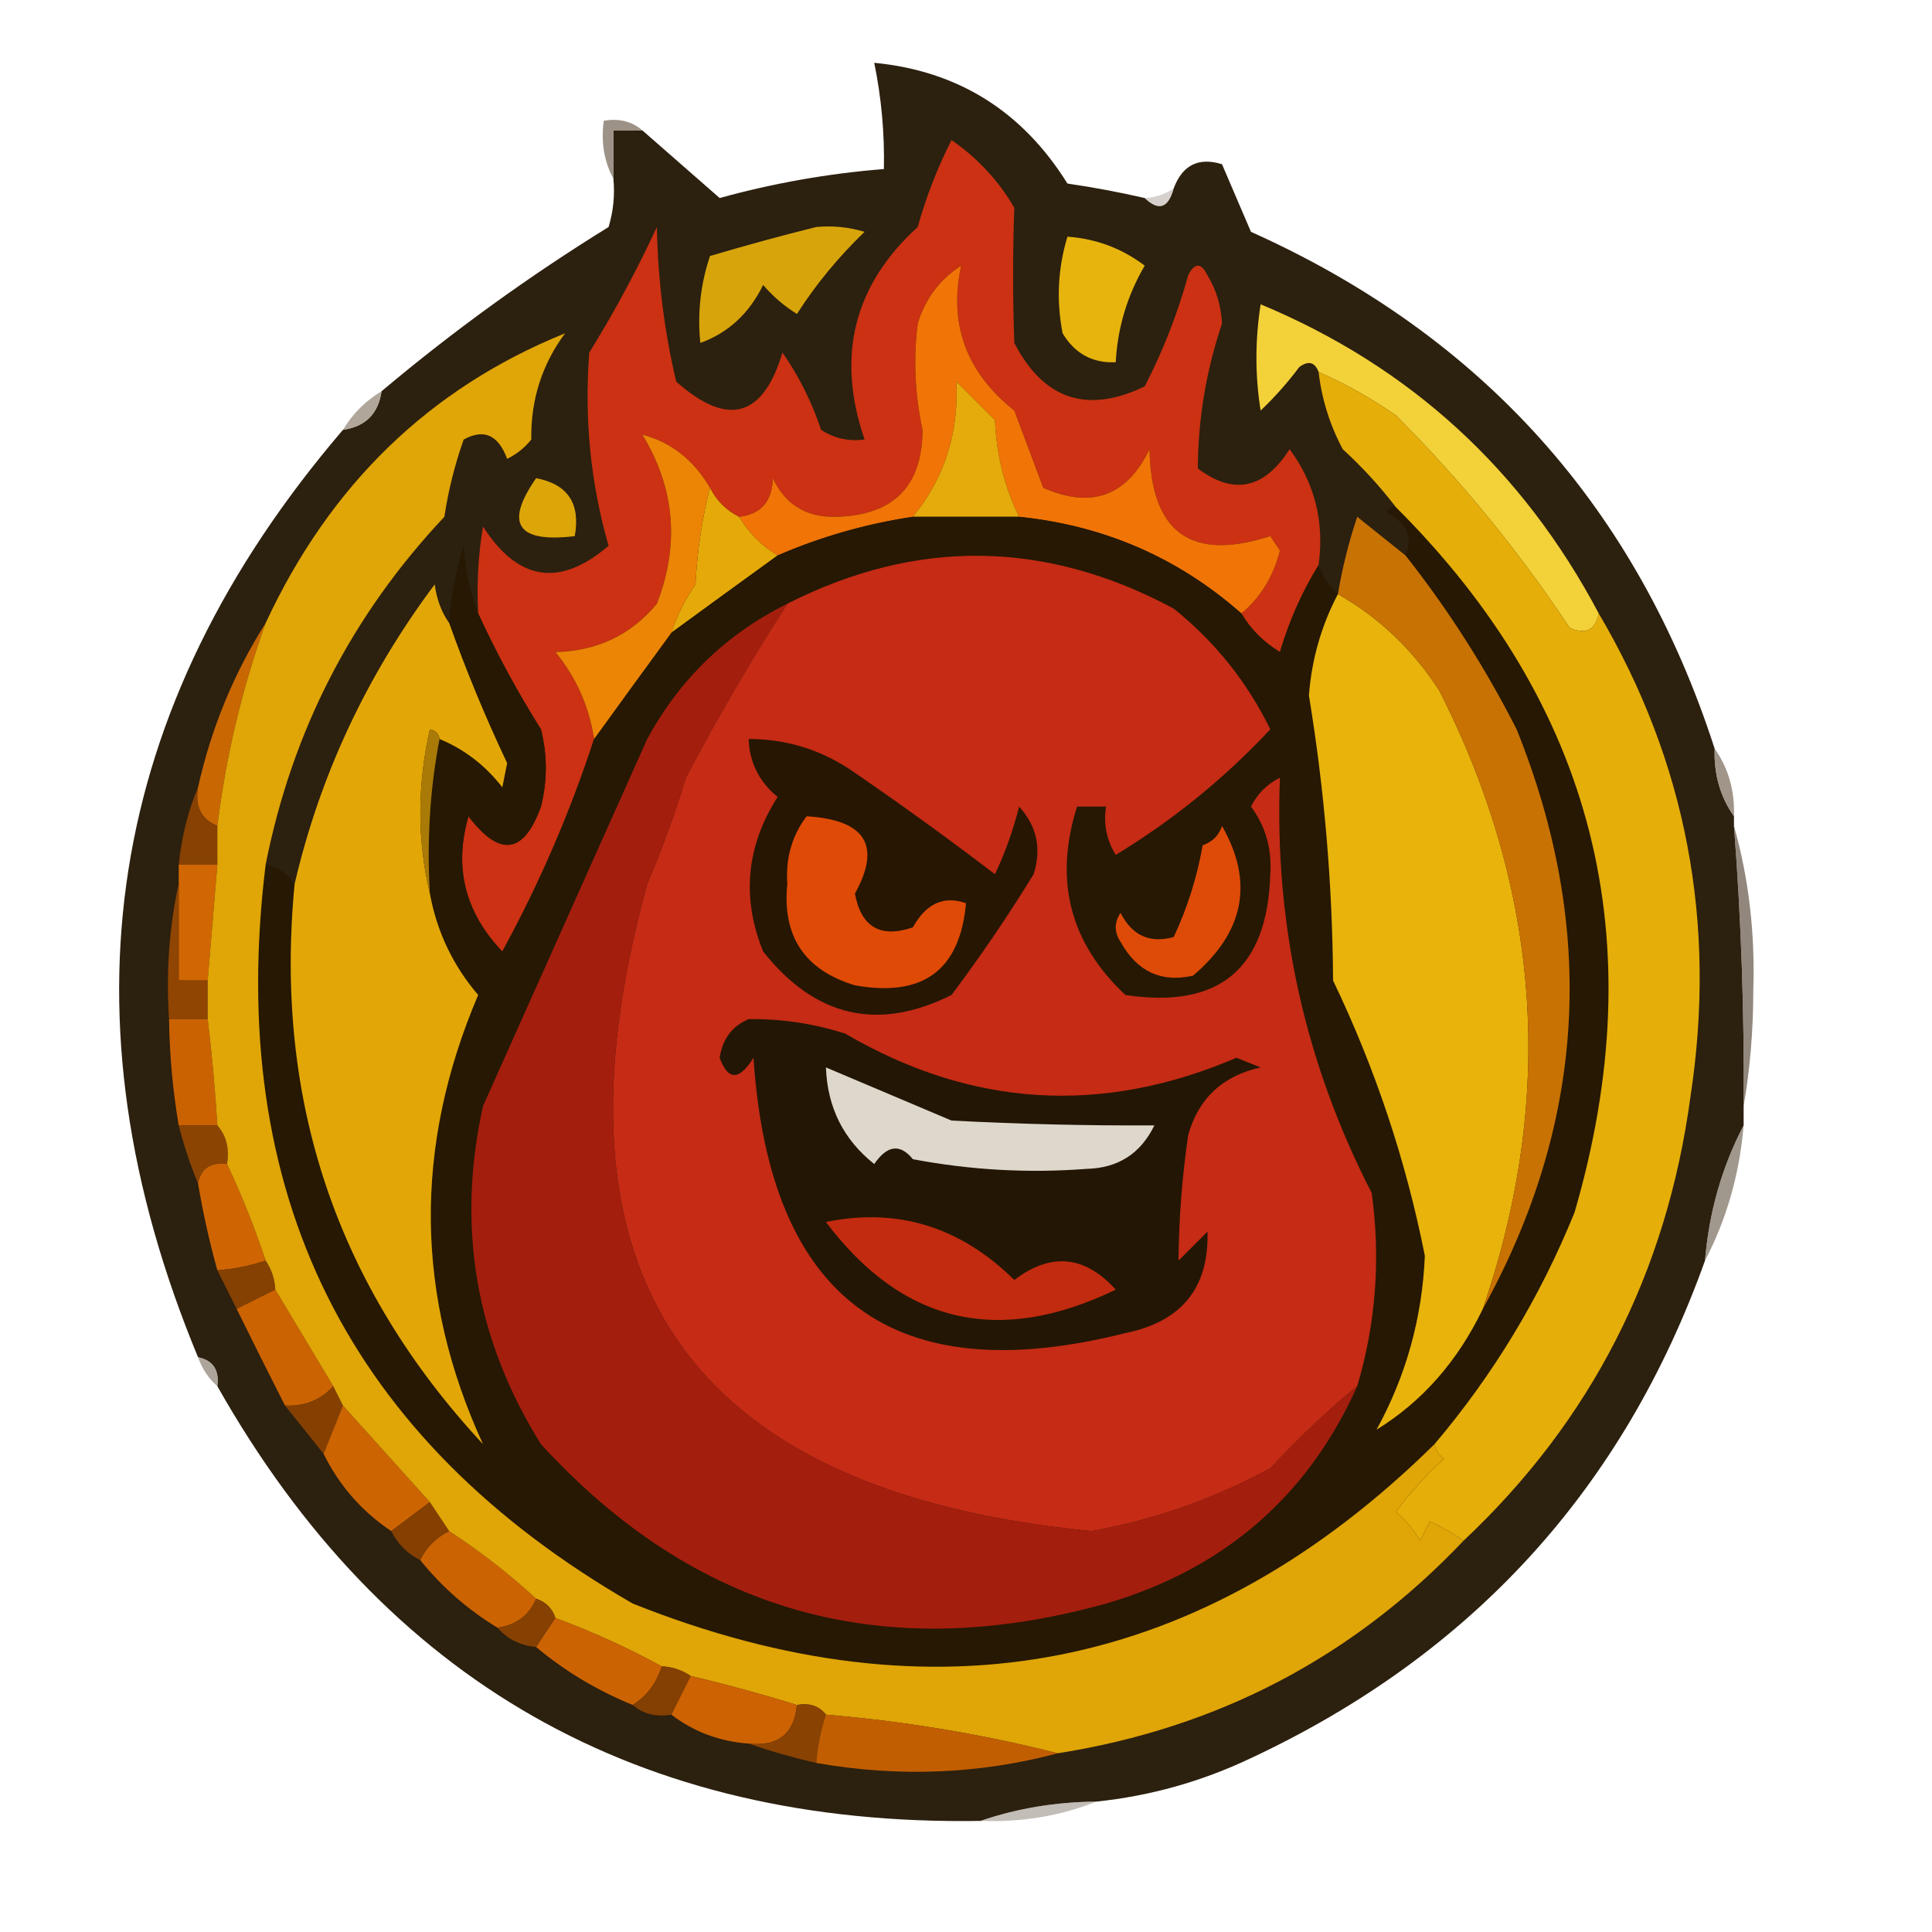 <?xml version="1.0" encoding="UTF-8"?>
<!DOCTYPE svg PUBLIC "-//W3C//DTD SVG 1.1//EN" "http://www.w3.org/Graphics/SVG/1.1/DTD/svg11.dtd">
<svg xmlns="http://www.w3.org/2000/svg" version="1.1" width="200px" height="200px" style="shape-rendering:geometricPrecision; text-rendering:geometricPrecision; image-rendering:optimizeQuality; fill-rule:evenodd; clip-rule:evenodd" xmlns:xlink="http://www.w3.org/1999/xlink">
<g><path style="opacity:1" fill="#2c200f" d="M 118.5,20.5 C 119.947,21.885 120.947,21.552 121.5,19.5C 122.406,17.086 124.072,16.253 126.5,17C 127.5,19.333 128.5,21.667 129.5,24C 153.447,34.742 169.447,52.575 177.5,77.5C 177.41,80.152 178.076,82.486 179.5,84.5C 179.5,84.833 179.5,85.167 179.5,85.5C 180.245,95.148 180.578,104.815 180.5,114.5C 180.5,115.167 180.5,115.833 180.5,116.5C 178.254,120.805 176.92,125.471 176.5,130.5C 168.05,154.122 152.383,171.289 129.5,182C 124.414,184.418 119.081,185.918 113.5,186.5C 109.267,186.539 105.267,187.205 101.5,188.5C 66.121,189.072 39.787,174.072 22.5,143.5C 22.715,141.821 22.048,140.821 20.5,140.5C 5.887,105.264 10.886,73.264 35.5,44.5C 37.833,44.167 39.167,42.833 39.5,40.5C 46.896,34.277 54.729,28.611 63,23.5C 63.493,21.866 63.66,20.199 63.5,18.5C 63.5,16.833 63.5,15.167 63.5,13.5C 64.5,13.5 65.5,13.5 66.5,13.5C 69.172,15.84 71.839,18.173 74.5,20.5C 80.079,18.959 85.746,17.959 91.5,17.5C 91.577,13.785 91.244,10.118 90.5,6.5C 99.166,7.339 105.832,11.506 110.5,19C 113.207,19.395 115.873,19.895 118.5,20.5 Z"/></g>
<g><path style="opacity:0.729" fill="#786a5b" d="M 66.5,13.5 C 65.5,13.5 64.5,13.5 63.5,13.5C 63.5,15.167 63.5,16.833 63.5,18.5C 62.539,16.735 62.205,14.735 62.5,12.5C 64.099,12.232 65.432,12.566 66.5,13.5 Z"/></g>
<g><path style="opacity:0.427" fill="#9f9589" d="M 121.5,19.5 C 120.947,21.552 119.947,21.885 118.5,20.5C 119.609,20.443 120.609,20.11 121.5,19.5 Z"/></g>
<g><path style="opacity:1" fill="#e6b40d" d="M 110.5,24.5 C 113.475,24.713 116.142,25.713 118.5,27.5C 116.688,30.603 115.688,33.936 115.5,37.5C 113.097,37.607 111.264,36.607 110,34.5C 109.341,31.112 109.508,27.779 110.5,24.5 Z"/></g>
<g><path style="opacity:0.706" fill="#8f8270" d="M 39.5,40.5 C 39.167,42.833 37.833,44.167 35.5,44.5C 36.5,42.833 37.833,41.5 39.5,40.5 Z"/></g>
<g><path style="opacity:1" fill="#cb3112" d="M 136.5,58.5 C 134.801,61.237 133.467,64.237 132.5,67.5C 130.812,66.479 129.479,65.145 128.5,63.5C 130.458,61.9 131.792,59.733 132.5,57C 132.167,56.5 131.833,56 131.5,55.5C 123.311,58.149 119.144,55.149 119,46.5C 116.654,51.364 112.987,52.697 108,50.5C 107,47.833 106,45.167 105,42.5C 100.023,38.545 98.19,33.545 99.5,27.5C 97.282,28.924 95.782,30.924 95,33.5C 94.547,37.178 94.714,40.844 95.5,44.5C 95.475,50.365 92.475,53.365 86.5,53.5C 83.465,53.566 81.298,52.233 80,49.5C 79.943,51.91 78.776,53.243 76.5,53.5C 75.167,52.833 74.167,51.833 73.5,50.5C 71.798,47.605 69.464,45.772 66.5,45C 69.87,50.538 70.37,56.372 68,62.5C 65.314,65.734 61.814,67.4 57.5,67.5C 59.658,70.148 60.992,73.148 61.5,76.5C 59.012,84.132 55.846,91.465 52,98.5C 48.128,94.448 46.961,89.781 48.5,84.5C 51.725,88.761 54.225,88.428 56,83.5C 56.667,80.833 56.667,78.167 56,75.5C 53.552,71.601 51.385,67.601 49.5,63.5C 49.335,60.482 49.502,57.482 50,54.5C 53.622,60.16 57.956,60.826 63,56.5C 61.142,50.045 60.475,43.378 61,36.5C 63.602,32.294 65.936,27.961 68,23.5C 68.101,28.946 68.768,34.279 70,39.5C 75.319,44.229 78.986,43.229 81,36.5C 82.71,38.956 84.044,41.623 85,44.5C 86.356,45.38 87.856,45.714 89.5,45.5C 86.543,36.867 88.377,29.533 95,23.5C 95.875,20.372 97.042,17.372 98.5,14.5C 101.19,16.356 103.356,18.689 105,21.5C 104.836,26.155 104.836,30.821 105,35.5C 108.04,41.368 112.54,42.868 118.5,40C 120.387,36.341 121.887,32.508 123,28.5C 123.667,27.167 124.333,27.167 125,28.5C 125.923,30.034 126.423,31.701 126.5,33.5C 124.852,38.409 124.019,43.409 124,48.5C 127.708,51.287 130.874,50.62 133.5,46.5C 136.115,50.04 137.115,54.04 136.5,58.5 Z"/></g>
<g><path style="opacity:1" fill="#d7a50b" d="M 84.5,23.5 C 86.199,23.34 87.866,23.506 89.5,24C 86.798,26.597 84.464,29.43 82.5,32.5C 81.186,31.687 80.019,30.687 79,29.5C 77.552,32.455 75.385,34.455 72.5,35.5C 72.183,32.428 72.516,29.428 73.5,26.5C 77.263,25.385 80.93,24.385 84.5,23.5 Z"/></g>
<g><path style="opacity:1" fill="#f17406" d="M 128.5,63.5 C 121.975,57.742 114.309,54.409 105.5,53.5C 103.98,50.421 103.147,47.088 103,43.5C 101.667,42.167 100.333,40.833 99,39.5C 99.267,44.84 97.767,49.506 94.5,53.5C 89.652,54.228 84.985,55.561 80.5,57.5C 78.861,56.528 77.527,55.194 76.5,53.5C 78.776,53.243 79.943,51.91 80,49.5C 81.298,52.233 83.465,53.566 86.5,53.5C 92.475,53.365 95.475,50.365 95.5,44.5C 94.714,40.844 94.547,37.178 95,33.5C 95.782,30.924 97.282,28.924 99.5,27.5C 98.19,33.545 100.023,38.545 105,42.5C 106,45.167 107,47.833 108,50.5C 112.987,52.697 116.654,51.364 119,46.5C 119.144,55.149 123.311,58.149 131.5,55.5C 131.833,56 132.167,56.5 132.5,57C 131.792,59.733 130.458,61.9 128.5,63.5 Z"/></g>
<g><path style="opacity:1" fill="#e5ab0c" d="M 105.5,53.5 C 101.833,53.5 98.167,53.5 94.5,53.5C 97.767,49.506 99.267,44.84 99,39.5C 100.333,40.833 101.667,42.167 103,43.5C 103.147,47.088 103.98,50.421 105.5,53.5 Z"/></g>
<g><path style="opacity:1" fill="#f3d139" d="M 165.5,63.5 C 165.157,65.225 164.157,65.725 162.5,65C 157.256,57.086 151.256,49.752 144.5,43C 141.941,41.223 139.274,39.723 136.5,38.5C 136.103,37.475 135.437,37.308 134.5,38C 133.274,39.635 131.941,41.135 130.5,42.5C 129.921,38.904 129.921,35.238 130.5,31.5C 145.942,37.938 157.609,48.605 165.5,63.5 Z"/></g>
<g><path style="opacity:1" fill="#e5aa0a" d="M 73.5,50.5 C 74.167,51.833 75.167,52.833 76.5,53.5C 77.527,55.194 78.861,56.528 80.5,57.5C 76.857,60.135 73.19,62.801 69.5,65.5C 70.072,63.745 70.906,62.078 72,60.5C 72.179,56.975 72.679,53.641 73.5,50.5 Z"/></g>
<g><path style="opacity:1" fill="#dca508" d="M 55.5,49.5 C 58.776,50.122 60.109,52.122 59.5,55.5C 53.541,56.222 52.207,54.222 55.5,49.5 Z"/></g>
<g><path style="opacity:1" fill="#261802" d="M 144.5,52.5 C 165.041,72.994 171.207,97.327 163,125.5C 159.443,134.283 154.61,142.283 148.5,149.5C 124.585,173.046 96.918,178.546 65.5,166C 35.984,148.992 23.317,123.492 27.5,89.5C 28.778,89.782 29.778,90.449 30.5,91.5C 28.343,113.863 34.843,133.196 50,149.5C 42.965,134.206 42.798,118.706 49.5,103C 46.894,99.954 45.227,96.454 44.5,92.5C 44.179,86.974 44.512,81.641 45.5,76.5C 48.075,77.568 50.242,79.234 52,81.5C 52.167,80.667 52.333,79.833 52.5,79C 50.253,74.258 48.253,69.425 46.5,64.5C 46.678,61.783 47.178,59.117 48,56.5C 48.186,59.036 48.686,61.369 49.5,63.5C 51.385,67.601 53.552,71.601 56,75.5C 56.667,78.167 56.667,80.833 56,83.5C 54.225,88.428 51.725,88.761 48.5,84.5C 46.961,89.781 48.128,94.448 52,98.5C 55.846,91.465 59.012,84.132 61.5,76.5C 64.135,72.857 66.802,69.19 69.5,65.5C 73.19,62.801 76.857,60.135 80.5,57.5C 84.985,55.561 89.652,54.228 94.5,53.5C 98.167,53.5 101.833,53.5 105.5,53.5C 114.309,54.409 121.975,57.742 128.5,63.5C 129.479,65.145 130.812,66.479 132.5,67.5C 133.467,64.237 134.801,61.237 136.5,58.5C 136.932,59.709 137.599,60.709 138.5,61.5C 136.778,64.781 135.778,68.281 135.5,72C 137.103,81.74 137.936,91.573 138,101.5C 142.381,110.643 145.548,120.143 147.5,130C 147.23,136.418 145.563,142.418 142.5,148C 147.224,145.089 150.891,140.922 153.5,135.5C 164.173,116.22 165.34,96.22 157,75.5C 153.732,69.08 149.899,63.08 145.5,57.5C 146.317,55.692 145.65,54.192 143.5,53C 143.728,52.601 144.062,52.435 144.5,52.5 Z"/></g>
<g><path style="opacity:1" fill="#e5ae09" d="M 136.5,38.5 C 139.274,39.723 141.941,41.223 144.5,43C 151.256,49.752 157.256,57.086 162.5,65C 164.157,65.725 165.157,65.225 165.5,63.5C 174.568,78.888 177.735,95.554 175,113.5C 172.551,131.742 164.718,147.075 151.5,159.5C 150.469,158.751 149.302,158.085 148,157.5C 147.667,158.167 147.333,158.833 147,159.5C 146.355,158.354 145.522,157.354 144.5,156.5C 145.982,154.517 147.649,152.684 149.5,151C 148.944,150.617 148.611,150.117 148.5,149.5C 154.61,142.283 159.443,134.283 163,125.5C 171.207,97.327 165.041,72.994 144.5,52.5C 142.873,50.37 141.04,48.37 139,46.5C 137.659,43.978 136.826,41.311 136.5,38.5 Z"/></g>
<g><path style="opacity:1" fill="#ec8505" d="M 73.5,50.5 C 72.679,53.641 72.179,56.975 72,60.5C 70.906,62.078 70.072,63.745 69.5,65.5C 66.802,69.19 64.135,72.857 61.5,76.5C 60.992,73.148 59.658,70.148 57.5,67.5C 61.814,67.4 65.314,65.734 68,62.5C 70.37,56.372 69.87,50.538 66.5,45C 69.464,45.772 71.798,47.605 73.5,50.5 Z"/></g>
<g><path style="opacity:1" fill="#e2a707" d="M 46.5,64.5 C 48.253,69.425 50.253,74.258 52.5,79C 52.333,79.833 52.167,80.667 52,81.5C 50.242,79.234 48.075,77.568 45.5,76.5C 45.44,75.957 45.107,75.624 44.5,75.5C 43.184,81.32 43.184,86.987 44.5,92.5C 45.227,96.454 46.894,99.954 49.5,103C 42.798,118.706 42.965,134.206 50,149.5C 34.843,133.196 28.343,113.863 30.5,91.5C 33.125,80.244 37.958,69.911 45,60.5C 45.21,62.058 45.71,63.392 46.5,64.5 Z"/></g>
<g><path style="opacity:1" fill="#e8b30b" d="M 138.5,61.5 C 142.768,63.932 146.268,67.266 149,71.5C 159.543,92.243 161.043,113.576 153.5,135.5C 150.891,140.922 147.224,145.089 142.5,148C 145.563,142.418 147.23,136.418 147.5,130C 145.548,120.143 142.381,110.643 138,101.5C 137.936,91.573 137.103,81.74 135.5,72C 135.778,68.281 136.778,64.781 138.5,61.5 Z"/></g>
<g><path style="opacity:1" fill="#c96703" d="M 27.5,64.5 C 25.056,71.276 23.39,78.276 22.5,85.5C 20.823,84.817 20.157,83.483 20.5,81.5C 21.873,75.365 24.207,69.699 27.5,64.5 Z"/></g>
<g><path style="opacity:1" fill="#aa7a07" d="M 45.5,76.5 C 44.512,81.641 44.179,86.974 44.5,92.5C 43.184,86.987 43.184,81.32 44.5,75.5C 45.107,75.624 45.44,75.957 45.5,76.5 Z"/></g>
<g><path style="opacity:0.737" fill="#7e705e" d="M 177.5,77.5 C 178.924,79.514 179.59,81.848 179.5,84.5C 178.076,82.486 177.41,80.152 177.5,77.5 Z"/></g>
<g><path style="opacity:1" fill="#874103" d="M 20.5,81.5 C 20.157,83.483 20.823,84.817 22.5,85.5C 22.5,86.833 22.5,88.167 22.5,89.5C 21.167,89.5 19.833,89.5 18.5,89.5C 18.802,86.627 19.469,83.961 20.5,81.5 Z"/></g>
<g><path style="opacity:1" fill="#d16702" d="M 18.5,89.5 C 19.833,89.5 21.167,89.5 22.5,89.5C 22.167,93.5 21.833,97.5 21.5,101.5C 20.5,101.5 19.5,101.5 18.5,101.5C 18.5,98.167 18.5,94.833 18.5,91.5C 18.5,90.833 18.5,90.167 18.5,89.5 Z"/></g>
<g><path style="opacity:1" fill="#c52b15" d="M 140.5,143.5 C 137.798,145.672 134.798,148.506 131.5,152C 125.698,155.149 119.531,157.315 113,158.5C 71.136,154.45 55.803,132.116 67,91.5C 68.53,87.91 69.864,84.243 71,80.5C 74.271,74.281 77.771,68.281 81.5,62.5C 94.883,55.713 108.217,55.879 121.5,63C 125.783,66.445 129.117,70.612 131.5,75.5C 126.771,80.561 121.438,84.894 115.5,88.5C 114.548,86.955 114.215,85.288 114.5,83.5C 113.5,83.5 112.5,83.5 111.5,83.5C 109.081,91.104 110.748,97.604 116.5,103C 126.2,104.466 131.2,100.3 131.5,90.5C 131.679,87.869 131.013,85.535 129.5,83.5C 130.167,82.167 131.167,81.167 132.5,80.5C 131.903,95.686 135.07,110.019 142,123.5C 142.935,130.311 142.435,136.977 140.5,143.5 Z"/></g>
<g><path style="opacity:1" fill="#de4a07" d="M 126.5,85.5 C 129.822,91.317 128.822,96.484 123.5,101C 120.211,101.746 117.711,100.58 116,97.5C 115.333,96.5 115.333,95.5 116,94.5C 117.191,96.847 119.024,97.68 121.5,97C 122.911,94.004 123.911,90.837 124.5,87.5C 125.522,87.144 126.189,86.478 126.5,85.5 Z"/></g>
<g><path style="opacity:1" fill="#261602" d="M 77.5,76.5 C 81.511,76.502 85.178,77.668 88.5,80C 93.422,83.378 98.255,86.878 103,90.5C 104.043,88.299 104.877,85.966 105.5,83.5C 107.339,85.527 107.839,87.86 107,90.5C 104.345,94.823 101.512,98.99 98.5,103C 90.892,106.802 84.392,105.302 79,98.5C 76.749,92.928 77.249,87.594 80.5,82.5C 78.585,80.929 77.585,78.929 77.5,76.5 Z"/></g>
<g><path style="opacity:1" fill="#df4a06" d="M 83.5,84.5 C 89.596,84.868 91.263,87.534 88.5,92.5C 89.143,95.975 91.143,97.141 94.5,96C 95.875,93.523 97.709,92.689 100,93.5C 99.382,100.433 95.549,103.266 88.5,102C 83.296,100.428 80.963,96.928 81.5,91.5C 81.319,88.837 81.985,86.503 83.5,84.5 Z"/></g>
<g><path style="opacity:1" fill="#c87203" d="M 145.5,57.5 C 149.899,63.08 153.732,69.08 157,75.5C 165.34,96.22 164.173,116.22 153.5,135.5C 161.043,113.576 159.543,92.243 149,71.5C 146.268,67.266 142.768,63.932 138.5,61.5C 138.952,58.797 139.619,56.13 140.5,53.5C 142.186,54.857 143.852,56.19 145.5,57.5 Z"/></g>
<g><path style="opacity:0.671" fill="#5b4d3c" d="M 179.5,85.5 C 181.029,90.916 181.695,96.583 181.5,102.5C 181.499,106.681 181.166,110.681 180.5,114.5C 180.578,104.815 180.245,95.148 179.5,85.5 Z"/></g>
<g><path style="opacity:1" fill="#904502" d="M 18.5,91.5 C 18.5,94.833 18.5,98.167 18.5,101.5C 19.5,101.5 20.5,101.5 21.5,101.5C 21.5,102.833 21.5,104.167 21.5,105.5C 20.167,105.5 18.833,105.5 17.5,105.5C 17.18,100.637 17.514,95.97 18.5,91.5 Z"/></g>
<g><path style="opacity:1" fill="#231604" d="M 77.5,105.5 C 80.91,105.457 84.243,105.957 87.5,107C 100.561,114.635 114.061,115.469 128,109.5C 128.833,109.833 129.667,110.167 130.5,110.5C 126.565,111.37 124.065,113.704 123,117.5C 122.366,121.855 122.033,126.188 122,130.5C 123,129.5 124,128.5 125,127.5C 125.161,133.314 122.328,136.814 116.5,138C 92.507,144.042 79.674,134.542 78,109.5C 76.529,111.872 75.363,111.872 74.5,109.5C 74.787,107.557 75.787,106.223 77.5,105.5 Z"/></g>
<g><path style="opacity:1" fill="#cb6202" d="M 17.5,105.5 C 18.833,105.5 20.167,105.5 21.5,105.5C 21.942,109.154 22.276,112.821 22.5,116.5C 21.167,116.5 19.833,116.5 18.5,116.5C 17.886,112.865 17.552,109.198 17.5,105.5 Z"/></g>
<g><path style="opacity:1" fill="#8c4402" d="M 18.5,116.5 C 19.833,116.5 21.167,116.5 22.5,116.5C 23.434,117.568 23.768,118.901 23.5,120.5C 21.821,120.285 20.821,120.952 20.5,122.5C 19.715,120.626 19.048,118.626 18.5,116.5 Z"/></g>
<g><path style="opacity:1" fill="#ded7cc" d="M 85.5,110.5 C 89.812,112.321 94.145,114.154 98.5,116C 105.624,116.372 112.624,116.538 119.5,116.5C 118.081,119.418 115.748,120.918 112.5,121C 106.471,121.464 100.471,121.131 94.5,120C 93.181,118.372 91.848,118.539 90.5,120.5C 87.319,117.976 85.652,114.643 85.5,110.5 Z"/></g>
<g><path style="opacity:1" fill="#cf6502" d="M 23.5,120.5 C 25.01,123.683 26.343,127.016 27.5,130.5C 25.883,131.038 24.216,131.371 22.5,131.5C 21.677,128.539 21.01,125.539 20.5,122.5C 20.821,120.952 21.821,120.285 23.5,120.5 Z"/></g>
<g><path style="opacity:1" fill="#c22b0f" d="M 85.5,126.5 C 92.904,124.984 99.404,126.984 105,132.5C 108.795,129.625 112.295,129.958 115.5,133.5C 103.414,139.359 93.414,137.025 85.5,126.5 Z"/></g>
<g><path style="opacity:0.635" fill="#6a5d4c" d="M 180.5,116.5 C 180.08,121.529 178.746,126.195 176.5,130.5C 176.92,125.471 178.254,120.805 180.5,116.5 Z"/></g>
<g><path style="opacity:1" fill="#854101" d="M 27.5,130.5 C 28.11,131.391 28.443,132.391 28.5,133.5C 27.167,134.167 25.833,134.833 24.5,135.5C 23.833,134.167 23.167,132.833 22.5,131.5C 24.216,131.371 25.883,131.038 27.5,130.5 Z"/></g>
<g><path style="opacity:1" fill="#cc6302" d="M 28.5,133.5 C 30.5,136.833 32.5,140.167 34.5,143.5C 33.181,144.942 31.514,145.608 29.5,145.5C 27.799,142.147 26.132,138.814 24.5,135.5C 25.833,134.833 27.167,134.167 28.5,133.5 Z"/></g>
<g><path style="opacity:0.765" fill="#948a7e" d="M 20.5,140.5 C 22.048,140.821 22.715,141.821 22.5,143.5C 21.599,142.71 20.932,141.71 20.5,140.5 Z"/></g>
<g><path style="opacity:1" fill="#854001" d="M 34.5,143.5 C 34.833,144.167 35.167,144.833 35.5,145.5C 34.833,147.167 34.167,148.833 33.5,150.5C 32.197,148.858 30.864,147.191 29.5,145.5C 31.514,145.608 33.181,144.942 34.5,143.5 Z"/></g>
<g><path style="opacity:1" fill="#a41e0e" d="M 81.5,62.5 C 77.771,68.281 74.271,74.281 71,80.5C 69.864,84.243 68.53,87.91 67,91.5C 55.803,132.116 71.136,154.45 113,158.5C 119.531,157.315 125.698,155.149 131.5,152C 134.798,148.506 137.798,145.672 140.5,143.5C 135.37,154.925 126.703,162.425 114.5,166C 91.446,172.419 71.946,166.919 56,149.5C 49.235,138.673 47.235,127.006 50,114.5C 55.667,101.833 61.333,89.167 67,76.5C 70.381,70.285 75.215,65.618 81.5,62.5 Z"/></g>
<g><path style="opacity:1" fill="#cc6402" d="M 35.5,145.5 C 38.5,148.833 41.5,152.167 44.5,155.5C 43.167,156.5 41.833,157.5 40.5,158.5C 37.45,156.451 35.117,153.784 33.5,150.5C 34.167,148.833 34.833,147.167 35.5,145.5 Z"/></g>
<g><path style="opacity:1" fill="#843f01" d="M 44.5,155.5 C 45.167,156.5 45.833,157.5 46.5,158.5C 45.167,159.167 44.167,160.167 43.5,161.5C 42.167,160.833 41.167,159.833 40.5,158.5C 41.833,157.5 43.167,156.5 44.5,155.5 Z"/></g>
<g><path style="opacity:1" fill="#cb6302" d="M 46.5,158.5 C 49.72,160.603 52.72,162.936 55.5,165.5C 54.764,167.229 53.431,168.229 51.5,168.5C 48.418,166.628 45.751,164.295 43.5,161.5C 44.167,160.167 45.167,159.167 46.5,158.5 Z"/></g>
<g><path style="opacity:1" fill="#e0a506" d="M 27.5,89.5 C 23.317,123.492 35.984,148.992 65.5,166C 96.918,178.546 124.585,173.046 148.5,149.5C 148.611,150.117 148.944,150.617 149.5,151C 147.649,152.684 145.982,154.517 144.5,156.5C 145.522,157.354 146.355,158.354 147,159.5C 147.333,158.833 147.667,158.167 148,157.5C 149.302,158.085 150.469,158.751 151.5,159.5C 140.072,171.549 126.072,178.883 109.5,181.5C 101.646,179.517 93.647,178.183 85.5,177.5C 84.791,176.596 83.791,176.263 82.5,176.5C 78.848,175.371 75.182,174.371 71.5,173.5C 70.609,172.89 69.609,172.557 68.5,172.5C 65.021,170.597 61.354,168.93 57.5,167.5C 57.167,166.5 56.5,165.833 55.5,165.5C 52.72,162.936 49.72,160.603 46.5,158.5C 45.833,157.5 45.167,156.5 44.5,155.5C 41.5,152.167 38.5,148.833 35.5,145.5C 35.167,144.833 34.833,144.167 34.5,143.5C 32.5,140.167 30.5,136.833 28.5,133.5C 28.443,132.391 28.11,131.391 27.5,130.5C 26.343,127.016 25.01,123.683 23.5,120.5C 23.768,118.901 23.434,117.568 22.5,116.5C 22.276,112.821 21.942,109.154 21.5,105.5C 21.5,104.167 21.5,102.833 21.5,101.5C 21.833,97.5 22.167,93.5 22.5,89.5C 22.5,88.167 22.5,86.833 22.5,85.5C 23.39,78.276 25.056,71.276 27.5,64.5C 34.156,50.168 44.49,40.168 58.5,34.5C 56.103,37.727 54.937,41.394 55,45.5C 54.311,46.357 53.478,47.023 52.5,47.5C 51.585,45.02 50.085,44.353 48,45.5C 47.08,48.101 46.413,50.768 46,53.5C 36.399,63.701 30.232,75.701 27.5,89.5 Z"/></g>
<g><path style="opacity:1" fill="#864102" d="M 55.5,165.5 C 56.5,165.833 57.167,166.5 57.5,167.5C 56.833,168.5 56.167,169.5 55.5,170.5C 53.847,170.34 52.514,169.674 51.5,168.5C 53.431,168.229 54.764,167.229 55.5,165.5 Z"/></g>
<g><path style="opacity:1" fill="#cc6302" d="M 57.5,167.5 C 61.354,168.93 65.021,170.597 68.5,172.5C 67.974,174.23 66.974,175.564 65.5,176.5C 61.799,174.988 58.466,172.988 55.5,170.5C 56.167,169.5 56.833,168.5 57.5,167.5 Z"/></g>
<g><path style="opacity:1" fill="#843f02" d="M 68.5,172.5 C 69.609,172.557 70.609,172.89 71.5,173.5C 70.833,174.833 70.167,176.167 69.5,177.5C 67.901,177.768 66.568,177.434 65.5,176.5C 66.974,175.564 67.974,174.23 68.5,172.5 Z"/></g>
<g><path style="opacity:1" fill="#cc6202" d="M 71.5,173.5 C 75.182,174.371 78.848,175.371 82.5,176.5C 82.213,179.484 80.546,180.817 77.5,180.5C 74.458,180.267 71.792,179.267 69.5,177.5C 70.167,176.167 70.833,174.833 71.5,173.5 Z"/></g>
<g><path style="opacity:1" fill="#8a4202" d="M 82.5,176.5 C 83.791,176.263 84.791,176.596 85.5,177.5C 84.962,179.117 84.629,180.784 84.5,182.5C 82.048,181.935 79.715,181.268 77.5,180.5C 80.546,180.817 82.213,179.484 82.5,176.5 Z"/></g>
<g><path style="opacity:1" fill="#c25e02" d="M 85.5,177.5 C 93.647,178.183 101.646,179.517 109.5,181.5C 101.357,183.663 93.024,183.997 84.5,182.5C 84.629,180.784 84.962,179.117 85.5,177.5 Z"/></g>
<g><path style="opacity:0.431" fill="#736657" d="M 113.5,186.5 C 109.764,187.989 105.764,188.656 101.5,188.5C 105.267,187.205 109.267,186.539 113.5,186.5 Z"/></g>
</svg>
